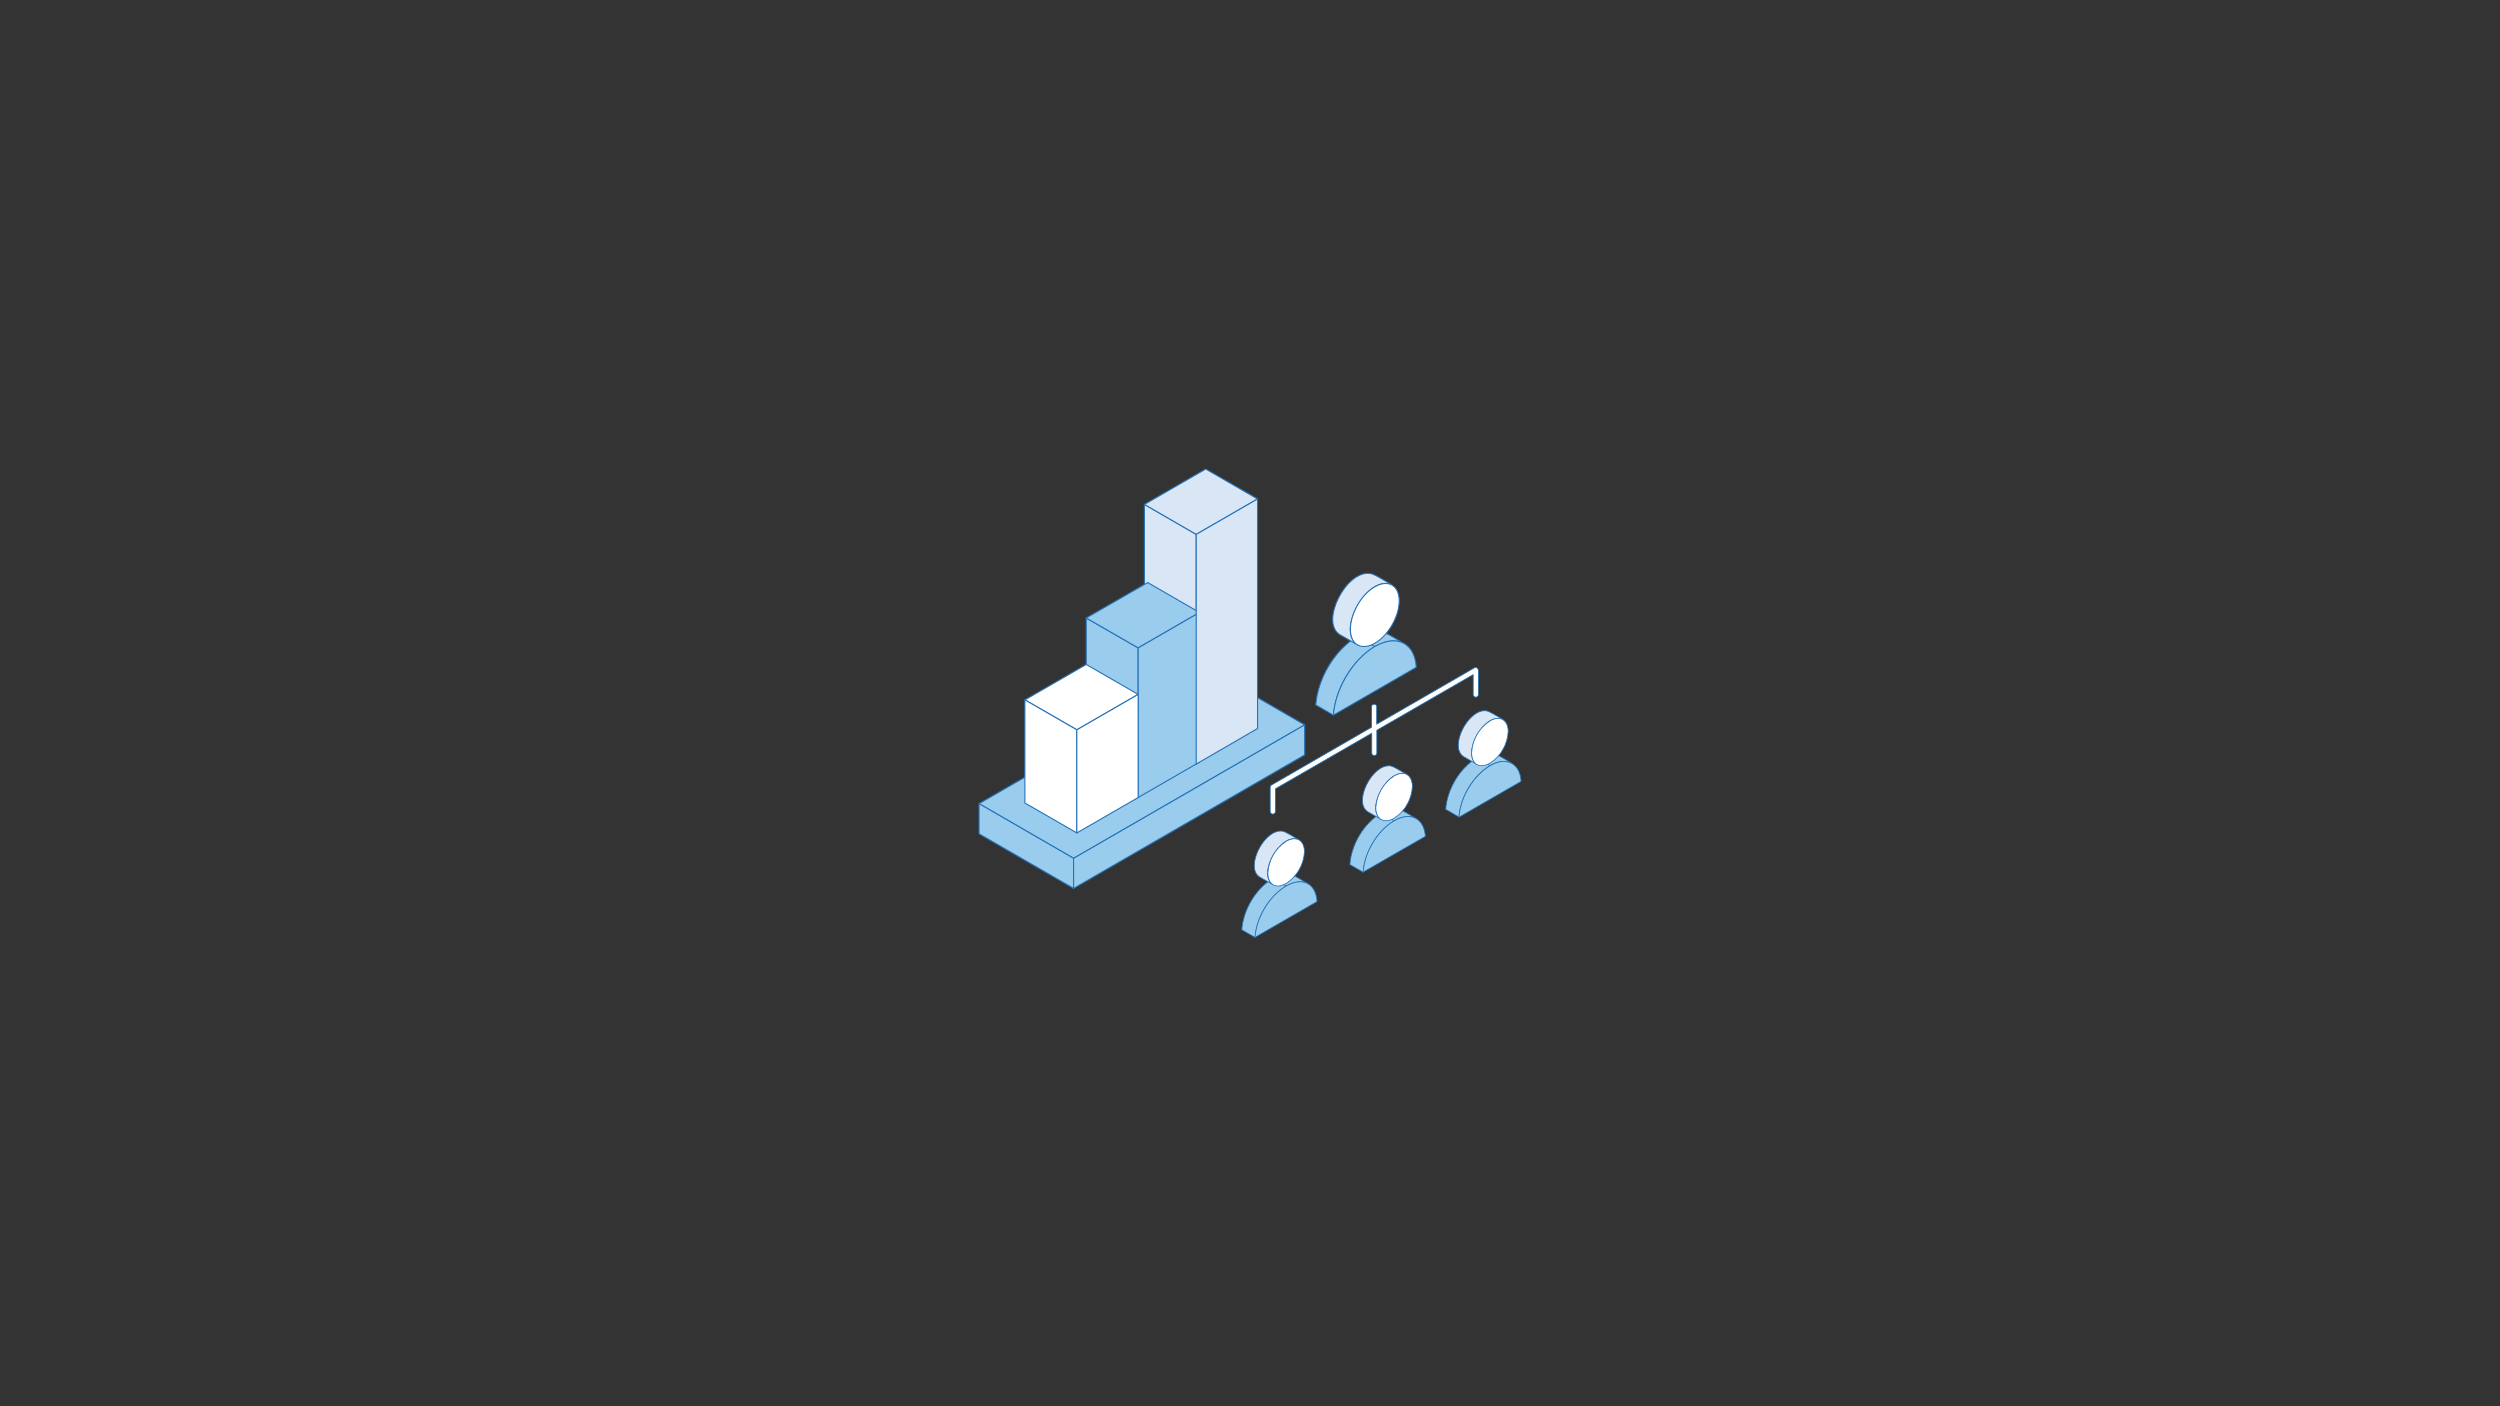 <?xml version="1.0" encoding="utf-8"?>
<!-- Generator: Adobe Illustrator 25.0.0, SVG Export Plug-In . SVG Version: 6.00 Build 0)  -->
<svg version="1.1" id="Layer_1" xmlns="http://www.w3.org/2000/svg" xmlns:xlink="http://www.w3.org/1999/xlink" x="0px" y="0px"
	 viewBox="0 0 1920 1080" style="enable-background:new 0 0 1920 1080;" xml:space="preserve">
<rect x="0" y="0" width="1920" height="1080" fill="#333333" stroke="none"/>
<style type="text/css">
	
		.st0{fill-rule:evenodd;clip-rule:evenodd;fill:#99CCED;stroke:#2572B8;stroke-width:0.85;stroke-linecap:round;stroke-linejoin:round;}
	.st1{fill:none;}
	
		.st2{fill-rule:evenodd;clip-rule:evenodd;fill:#D9E6F5;stroke:#2572B8;stroke-width:0.85;stroke-linecap:round;stroke-linejoin:round;}
	
		.st3{fill-rule:evenodd;clip-rule:evenodd;fill:#FFFFFF;stroke:#2572B8;stroke-width:0.85;stroke-linecap:round;stroke-linejoin:round;}
	
		.st4{fill-rule:evenodd;clip-rule:evenodd;fill:#99CCED;stroke:#2572B8;stroke-width:0.81;stroke-linecap:round;stroke-linejoin:round;}
	
		.st5{fill-rule:evenodd;clip-rule:evenodd;fill:#D9E6F5;stroke:#2572B8;stroke-width:0.81;stroke-linecap:round;stroke-linejoin:round;}
	
		.st6{fill-rule:evenodd;clip-rule:evenodd;fill:#FFFFFF;stroke:#2572B8;stroke-width:0.81;stroke-linecap:round;stroke-linejoin:round;}
	
		.st7{fill-rule:evenodd;clip-rule:evenodd;fill:#99CCED;stroke:#2572B8;stroke-width:0.61;stroke-linecap:round;stroke-linejoin:round;}
	
		.st8{fill-rule:evenodd;clip-rule:evenodd;fill:#D9E6F5;stroke:#2572B8;stroke-width:0.61;stroke-linecap:round;stroke-linejoin:round;}
	
		.st9{fill-rule:evenodd;clip-rule:evenodd;fill:#FFFFFF;stroke:#2572B8;stroke-width:0.61;stroke-linecap:round;stroke-linejoin:round;}
</style>
<g id="Layer_2_1_">
	<g id="Layer_1-2">
		<polygon class="st0" points="824.5,659.2 751.9,617.2 929.4,514.7 1002,556.7 		"/>
		<path class="st1" d="M756.4,617.2l68.1,39.3l172.9-99.8l-68.1-39.3L756.4,617.2z M824.5,661.4c-0.4,0-0.8-0.1-1.2-0.3l-72.6-41.9
			c-0.7-0.4-1.1-1.2-1.1-2c0-0.8,0.4-1.6,1.1-2l177.5-102.4c0.7-0.4,1.6-0.4,2.2,0l72.7,41.9c1.1,0.7,1.5,2.1,0.8,3.2
			c-0.2,0.3-0.5,0.6-0.8,0.8L825.6,661.1C825.3,661.3,824.9,661.4,824.5,661.4z"/>
		<polygon class="st0" points="824.5,682.3 751.9,640.4 751.9,617.2 824.5,659.2 		"/>
		<path class="st1" d="M754.2,639l68,39.3v-17.9l-68-39.3C754.2,621.2,754.2,639,754.2,639z M824.5,684.6c-0.4,0-0.8-0.1-1.2-0.3
			l-72.6-41.9c-0.7-0.4-1.1-1.2-1.1-2v-23.1c0-0.8,0.4-1.6,1.1-2c0.7-0.4,1.6-0.4,2.2,0l72.6,42c0.7,0.4,1.2,1.2,1.1,2v23.1
			c0,0.8-0.4,1.6-1.1,2C825.3,684.5,824.9,684.6,824.5,684.6z"/>
		<polygon class="st0" points="824.5,659.2 1002,556.7 1002,579.8 824.5,682.3 		"/>
		<path class="st1" d="M826.8,660.5v17.9l172.9-99.8l0.1-17.9C999.8,560.6,826.8,660.5,826.8,660.5z M824.5,684.6
			c-0.4,0-0.8-0.1-1.2-0.3c-0.7-0.4-1.2-1.2-1.2-2v-23.1c0-0.8,0.4-1.6,1.2-2l177.5-102.5c0.7-0.4,1.6-0.4,2.3,0
			c0.7,0.4,1.1,1.2,1.1,2v23.1c0,0.8-0.4,1.6-1.1,2L825.6,684.3C825.3,684.4,824.9,684.6,824.5,684.6z"/>
		<polygon class="st2" points="918.7,586.8 878.9,563.7 878.9,387.4 918.7,410.4 		"/>
		<path class="st1" d="M881.2,562.4l35.3,20.4V411.7l-35.3-20.4V562.4z M918.7,589c-0.4,0-0.8-0.1-1.1-0.3l-39.9-23
			c-0.7-0.4-1.1-1.2-1.2-2V387.4c0-0.8,0.4-1.6,1.2-2c0.7-0.4,1.5-0.4,2.2,0l39.9,23c0.7,0.4,1.2,1.2,1.2,2v176.4
			c0,0.8-0.4,1.6-1.2,2C919.5,588.9,919.1,589,918.7,589z"/>
		<polygon class="st2" points="918.7,410.4 878.9,387.4 926,360.2 965.8,383.2 		"/>
		<path class="st1" d="M883.4,387.4l35.3,20.4l42.6-24.6L926,362.8L883.4,387.4z M918.7,412.7c-0.4,0-0.8-0.1-1.1-0.3l-39.9-23
			c-1.1-0.6-1.5-2-0.9-3.1c0.2-0.4,0.5-0.7,0.9-0.9l47.1-27.2c0.7-0.4,1.6-0.4,2.3,0l39.9,23c1.1,0.6,1.5,2,0.9,3.1
			c-0.2,0.4-0.5,0.7-0.9,0.9l-47.1,27.2C919.5,412.6,919.1,412.7,918.7,412.7z"/>
		<polygon class="st0" points="874.1,612.5 834.2,589.5 834.2,474.6 874.1,497.6 		"/>
		<path class="st1" d="M836.5,588.2l35.3,20.4V498.9l-35.3-20.4V588.2z M874.1,614.8c-0.4,0-0.8-0.1-1.1-0.3l-39.9-23
			c-0.7-0.4-1.1-1.2-1.1-2V474.5c0-0.8,0.4-1.6,1.2-2c0.7-0.4,1.6-0.4,2.2,0l39.9,23c0.7,0.4,1.2,1.2,1.2,2v115c0,0.8-0.4,1.6-1.2,2
			C874.9,614.7,874.5,614.8,874.1,614.8z"/>
		<polygon class="st0" points="874.1,497.6 834.2,474.6 881.4,447.4 921.2,470.4 		"/>
		<path class="st1" d="M838.8,474.5l35.3,20.4l42.5-24.5L881.4,450L838.8,474.5z M874.1,499.9c-0.4,0-0.8-0.1-1.1-0.3l-39.9-23
			c-1.1-0.6-1.5-2-0.9-3c0.2-0.4,0.5-0.7,0.9-0.9l47.1-27.2c0.7-0.4,1.5-0.4,2.2,0l39.9,23c1.1,0.6,1.5,1.9,0.9,3.1
			c-0.2,0.4-0.5,0.7-0.9,0.9l-47.1,27.2C874.9,499.8,874.5,499.9,874.1,499.9z"/>
		<polygon class="st0" points="874.1,612.5 874.1,497.6 921.2,470.4 921.2,585.3 		"/>
		<path class="st1" d="M876.4,498.9v109.7L919,584V474.3L876.4,498.9z M874.1,614.8c-0.4,0-0.8-0.1-1.1-0.3c-0.7-0.4-1.2-1.2-1.2-2
			V497.6c0-0.8,0.4-1.6,1.2-2l47.1-27.2c0.7-0.4,1.6-0.4,2.2,0c0.7,0.4,1.2,1.2,1.2,2v114.9c0,0.8-0.4,1.6-1.2,2l-47.1,27.2
			C874.9,614.7,874.5,614.8,874.1,614.8z"/>
		<polygon class="st2" points="918.7,586.8 918.7,410.4 965.8,383.2 965.8,559.5 		"/>
		<path class="st1" d="M921,411.7v171.1l42.6-24.6V387.1L921,411.7z M918.7,589c-0.4,0-0.8-0.1-1.1-0.3c-0.7-0.4-1.2-1.2-1.1-2
			V410.4c0-0.8,0.4-1.6,1.1-2l47.1-27.2c0.7-0.4,1.6-0.4,2.2,0c0.7,0.4,1.2,1.2,1.2,2v176.3c0,0.8-0.4,1.6-1.2,2l-47.1,27.2
			C919.5,588.9,919.1,589,918.7,589z"/>
		<polygon class="st3" points="874.1,533.3 834.2,510.3 787.1,537.5 827,560.5 		"/>
		<path class="st1" d="M791.6,537.5l35.3,20.4l42.6-24.6l-35.3-20.4L791.6,537.5z M826.9,562.8c-0.4,0-0.8-0.1-1.1-0.3l-39.9-23
			c-1.1-0.7-1.4-2.1-0.7-3.2c0.2-0.3,0.4-0.5,0.7-0.7l47.1-27.2c0.7-0.4,1.6-0.4,2.3,0l39.9,23c0.7,0.4,1.1,1.2,1.2,2
			c0,0.8-0.4,1.6-1.2,2l-47.1,27.2C827.8,562.7,827.4,562.8,826.9,562.8L826.9,562.8z"/>
		<polygon class="st3" points="827,560.5 787.1,537.5 787.1,616.7 827,639.7 		"/>
		<path class="st1" d="M789.4,615.4l35.3,20.4v-73.8l-35.3-20.4V615.4z M827,642c-0.4,0-0.8-0.1-1.1-0.3l-39.9-23
			c-0.7-0.4-1.1-1.2-1.1-2v-79.2c0-0.8,0.4-1.6,1.1-2c0.7-0.4,1.6-0.4,2.3,0l39.9,23c0.7,0.4,1.2,1.2,1.2,2v79.2
			c0,0.8-0.4,1.6-1.2,2C827.8,641.9,827.4,642,827,642z"/>
		<polygon class="st3" points="874.1,612.5 874.1,533.3 827,560.5 827,639.7 		"/>
		<path class="st1" d="M874.1,612.5L874.1,612.5z M829.3,561.9v73.9l42.6-24.6v-73.9L829.3,561.9z M827,642c-0.4,0-0.8-0.1-1.1-0.3
			c-0.7-0.4-1.2-1.2-1.2-2v-79.2c0-0.8,0.4-1.6,1.2-2l47.1-27.2c0.7-0.4,1.6-0.4,2.2,0c0.7,0.4,1.1,1.2,1.2,2v79.2
			c0,0.8-0.4,1.6-1.2,2l-47.1,27.2C827.8,641.9,827.4,642,827,642z"/>
		<path class="st4" d="M1055.9,496.6c7.2-4,14.8-6.3,22.5-2.2c-5.6-3.3-13.9-9.1-19.6-9.8c-5.9-0.7-11.4,1.4-16.5,4.2
			c-17.6,10.7-30.2,32.2-31.8,52.6l13.6,7.9C1025.7,528.8,1038.4,507.2,1055.9,496.6z"/>
		<path class="st1" d="M1012.6,540.3l9.9,5.7c2.6-20.5,15.3-40.7,32.4-51.1c0,0,0,0,0.1,0c3.8-2,8.2-4.1,13-4.5
			c-3.4-1.9-6.8-3.5-9.4-3.9c-5.8-0.7-11.3,1.8-15.3,4C1027,500.3,1014.5,520.7,1012.6,540.3L1012.6,540.3z M1024.2,551.2
			c-0.4,0-0.7-0.1-1-0.3l-13.6-7.9c-0.7-0.4-1-1.1-1-1.9c1.6-21.5,14.8-43.3,32.7-54.2c4.7-2.6,10.9-5.4,17.8-4.5
			c4.9,0.6,11,4.4,16.4,7.7c1.4,0.9,2.8,1.7,4,2.4c0.9,0.7,1,2,0.3,2.8c-0.5,0.6-1.4,0.9-2.2,0.6c-6-3.1-12.1-2.4-20.6,2.2
			c-16.6,10.1-29.3,31.1-30.8,51.1C1026,550.4,1025.2,551.2,1024.2,551.2L1024.2,551.2z"/>
		<path class="st5" d="M1055.9,496.6L1055.9,496.6l-13.6-7.9l0,0L1055.9,496.6L1055.9,496.6z M1069.2,449.4
			c-4.1-2.4-13.4-8.6-17.1-9c-18.5-2.3-38.6,37.6-23,47.1l13.6,7.8C1025.5,484.4,1051.2,440,1069.2,449.4L1069.2,449.4z"/>
		<path class="st1" d="M1050.5,442.2c-9.3,0-19.1,11.8-23.1,23.4c-3.3,9.6-2.3,17.1,2.7,20.2l5.7,3.3c-2.1-7.4,0.6-17.2,5.3-25.3
			c4.7-8,12-15.5,19.5-17.2c-3.4-2-7-4-8.8-4.2C1051.4,442.3,1050.9,442.2,1050.5,442.2z M1042.6,497.3c-0.4,0-0.7-0.1-1-0.3
			l-13.6-7.9c-6.8-4.1-8.5-13.4-4.5-24.9c4.8-13.9,16.8-27.4,28.7-25.9c3.1,0.4,8.5,3.5,14.6,7.3c1.3,0.8,2.4,1.5,3.3,2
			c0.9,0.7,1,1.9,0.3,2.8c-0.5,0.7-1.4,0.9-2.2,0.6c-7.7-4-17.8,4.3-23.8,14.6s-8.1,23.2-0.8,27.9c0.9,0.6,1.2,1.9,0.5,2.8
			C1043.9,496.9,1043.3,497.3,1042.6,497.3L1042.6,497.3z M1055.9,498.5c-0.4,0-0.7-0.1-1-0.3l-13.6-7.9c-0.6-0.4-1-1-1-1.8
			c0-0.7,0.4-1.4,1.1-1.7c0.6-0.3,1.3-0.3,1.9,0l13.7,7.9c0.9,0.6,1.2,1.8,0.7,2.7c-0.1,0.2-0.3,0.5-0.6,0.6l0,0
			C1056.7,498.5,1056.3,498.6,1055.9,498.5L1055.9,498.5z"/>
		<path class="st4" d="M1078.5,494.3c-6-3.5-14.1-2.6-22.6,2.2c-8.8,5.1-16.8,13.8-22.5,23.8c-5.3,9.2-8.7,19.4-9.3,28.9l63.6-36.7
			C1087.2,503.6,1083.8,497.4,1078.5,494.3z"/>
		<path class="st1" d="M1070.2,494.2c-4,0-8.5,1.4-13.2,4.1c-8.2,4.8-16,12.9-21.8,23.1c-4.4,7.4-7.3,15.7-8.6,24.2l59.1-34.2
			c-0.7-7.3-3.6-12.7-8.2-15.4l0,0C1075.2,494.8,1072.7,494.1,1070.2,494.2L1070.2,494.2z M1024.2,551.2c-0.4,0-0.7-0.1-1-0.3
			c-0.6-0.4-1-1.1-0.9-1.8c0.5-9.5,3.9-20,9.5-29.7c6.2-10.7,14.5-19.4,23.2-24.5c9.2-5.3,17.8-6.1,24.5-2.2
			c6.1,3.5,9.7,10.5,10.2,19.8c0,0.7-0.3,1.4-1,1.8l-63.6,36.7C1024.8,551.1,1024.5,551.2,1024.2,551.2L1024.2,551.2z"/>
		<path class="st6" d="M1055.9,494L1055.9,494c5.2-3,9.8-8.1,13.2-14l0,0c3.4-5.9,5.5-12.5,5.5-18.5c0-6-2.1-10.2-5.5-12.1
			c-3.4-2-8.1-1.7-13.3,1.3c-5.2,3-9.9,8.1-13.2,14s-5.5,12.5-5.5,18.5s2.1,10.2,5.5,12.1C1046,497.2,1050.8,497,1055.9,494z"/>
		<path class="st1" d="M1064.3,450.1c-2.6,0.1-5.2,0.9-7.4,2.3c-4.7,2.7-9.2,7.4-12.5,13.3s-5.2,12-5.2,17.5c0,5,1.6,8.7,4.5,10.4
			c2.9,1.7,6.9,1.2,11.3-1.3c0,0,0.1-0.1,0.1-0.1l0,0c4.6-2.7,9-7.4,12.4-13.2c3.4-5.8,5.2-12,5.2-17.5c0-5-1.6-8.7-4.5-10.4
			C1067,450.4,1065.6,450.1,1064.3,450.1L1064.3,450.1z M1047.6,498.5c-2.1,0-4.1-0.5-5.9-1.5c-4.2-2.4-6.5-7.3-6.5-13.9
			c0-6.1,2-13,5.8-19.5s8.7-11.6,14-14.7c5.6-3.3,11-3.7,15.2-1.3c4.2,2.4,6.4,7.3,6.4,13.8c0,6.1-2,13-5.8,19.5s-8.7,11.6-14,14.7
			l0,0C1054.1,497.4,1050.9,498.4,1047.6,498.5z"/>
		<path class="st7" d="M987.7,680.5c5.4-3,11.1-4.7,16.9-1.7c-4.2-2.4-10.4-6.8-14.7-7.4c-4.3-0.6-8.6,1.1-12.4,3.2
			c-13.2,8-22.7,24.1-23.8,39.5l10.2,5.9C965,704.6,974.5,688.5,987.7,680.5z"/>
		<path class="st1" d="M955.2,713.3l7.4,4.3c1.9-15.4,11.5-30.5,24.3-38.3h0.1c3-1.8,6.3-2.9,9.8-3.4c-2.5-1.4-5.1-2.7-7-2.9
			c-4.4-0.5-8.4,1.3-11.5,3C966.1,683.3,956.7,698.6,955.2,713.3L955.2,713.3z M963.8,721.4c-0.3,0-0.5-0.1-0.7-0.2l-10.2-5.9
			c-0.5-0.3-0.8-0.8-0.7-1.4c1.2-16.1,11.1-32.5,24.6-40.6c3.5-1.9,8.2-4,13.3-3.4c3.7,0.5,8.3,3.3,12.3,5.8c1.1,0.7,2.1,1.3,3,1.8
			c0.7,0.4,0.9,1.4,0.5,2c-0.4,0.6-1.2,0.9-1.9,0.5c-4.5-2.3-9.1-1.8-15.5,1.6c-12.5,7.6-22,23.3-23.1,38.3c0,0.5-0.3,1-0.8,1.2
			C964.3,721.4,964.1,721.4,963.8,721.4L963.8,721.4z"/>
		<path class="st8" d="M987.7,680.5L987.7,680.5l-10.2-5.9l0,0L987.7,680.5L987.7,680.5z M997.6,645.1c-3.1-1.8-10-6.4-12.9-6.8
			c-13.9-1.7-28.9,28.2-17.2,35.3l10.2,5.9C964.9,671.4,984.2,638.1,997.6,645.1L997.6,645.1z"/>
		<path class="st1" d="M983.6,639.7c-7,0-14.3,8.8-17.3,17.5c-2.5,7.2-1.7,12.8,2,15.1l4.3,2.5c-1.6-5.5,0.5-12.9,4-19
			s9-11.6,14.6-12.9c-2.5-1.5-5.3-3-6.6-3.1C984.3,639.8,983.9,639.8,983.6,639.7L983.6,639.7z M977.8,681c-0.3,0-0.5-0.1-0.7-0.2
			l-10.2-5.9c-5.1-3.1-6.3-10-3.4-18.7c3.6-10.4,12.6-20.5,21.5-19.4c2.3,0.3,6.3,2.7,11,5.5c0.9,0.6,1.8,1.1,2.4,1.5
			c0.7,0.4,1,1.3,0.6,2s-1.3,1-2,0.6c-5.8-3-13.4,3.2-17.8,11c-4.5,7.7-6.1,17.4-0.6,20.9c0.7,0.4,0.9,1.3,0.5,2
			C978.8,680.7,978.3,681,977.8,681L977.8,681z M987.8,682c-0.3,0-0.5-0.1-0.7-0.2l-10.3-5.9c-0.5-0.3-0.8-0.8-0.7-1.3
			c0-0.5,0.3-1,0.8-1.3c0.4-0.2,1-0.2,1.4,0l10.2,5.9c0.7,0.4,1,1.3,0.6,2c-0.1,0.2-0.3,0.4-0.5,0.5l0,0
			C988.3,681.9,988,682,987.8,682L987.8,682z"/>
		<path class="st7" d="M1004.6,678.8c-4.5-2.6-10.5-2-16.9,1.7c-6.6,3.8-12.6,10.3-16.9,17.8c-3.9,6.6-6.3,14-7,21.6l47.7-27.5
			C1011.1,685.8,1008.6,681.1,1004.6,678.8z"/>
		<path class="st1" d="M998.4,678.7c-3.5,0.1-6.9,1.2-9.9,3.1c-6.1,3.6-12,9.7-16.3,17.3c-3.3,5.6-5.5,11.8-6.4,18.2l44.4-25.6
			c-0.5-5.5-2.7-9.5-6.1-11.5l0,0C1002.2,679.2,1000.3,678.7,998.4,678.7L998.4,678.7z M963.8,721.4c-0.8,0-1.5-0.7-1.5-1.5
			c0,0,0,0,0,0c0.6-7.9,3.1-15.5,7.1-22.3c4.6-8,10.8-14.5,17.4-18.4c6.9-4,13.4-4.6,18.4-1.7c4.5,2.6,7.3,7.9,7.7,14.8
			c0,0.6-0.2,1.1-0.7,1.4l-47.6,27.5C964.4,721.4,964.1,721.5,963.8,721.4L963.8,721.4z"/>
		<path class="st9" d="M987.7,678.5L987.7,678.5c4.2-2.6,7.6-6.2,10-10.5l0,0c2.5-4.2,3.9-9,4.1-13.8c0-4.5-1.6-7.7-4.1-9.1
			s-6-1.3-9.9,1c-8.3,5.4-13.5,14.4-14.1,24.3c0,4.5,1.6,7.6,4.1,9.1C980.3,681,983.8,680.8,987.7,678.5z"/>
		<path class="st1" d="M994,645.6c-2,0.1-3.9,0.7-5.5,1.7c-7.8,5.1-12.8,13.7-13.3,23.1c0,3.8,1.2,6.5,3.4,7.8s5.2,0.9,8.5-1
			c0,0,0.1,0,0.1,0l0,0c7.8-5.2,12.7-13.7,13.2-23c0-3.8-1.2-6.6-3.4-7.8C996,645.9,995,645.6,994,645.6L994,645.6z M981.4,681.9
			c-1.5,0-3.1-0.4-4.4-1.1c-3.1-1.8-4.9-5.5-4.9-10.4c0.5-10.4,6-20,14.8-25.6c4.2-2.5,8.3-2.8,11.4-1c3.2,1.8,4.9,5.5,4.9,10.4
			c-0.5,10.4-6,19.9-14.8,25.6l0,0C986.3,681.1,983.9,681.8,981.4,681.9z"/>
		<path class="st7" d="M1070.7,630.4c5.4-3,11.1-4.7,16.9-1.7c-4.2-2.4-10.4-6.8-14.7-7.4c-4.3-0.6-8.6,1.1-12.4,3.2
			c-13.2,8-22.7,24.1-23.8,39.5l10.2,5.9C1048,654.5,1057.5,638.4,1070.7,630.4z"/>
		<path class="st1" d="M1038.2,663.2l7.4,4.3c1.9-15.4,11.5-30.5,24.3-38.3h0.1c3-1.8,6.3-2.9,9.8-3.4c-2.5-1.4-5.1-2.7-7-2.9
			c-4.4-0.5-8.5,1.3-11.5,3C1049.1,633.2,1039.7,648.5,1038.2,663.2L1038.2,663.2z M1046.9,671.3c-0.3,0-0.5-0.1-0.7-0.2l-10.2-5.9
			c-0.5-0.3-0.8-0.8-0.7-1.4c1.2-16.1,11.1-32.5,24.6-40.6c3.5-1.9,8.2-4,13.3-3.4c3.7,0.5,8.3,3.3,12.3,5.8c1.1,0.7,2.1,1.3,3,1.8
			c0.7,0.4,0.9,1.4,0.5,2c-0.4,0.6-1.2,0.9-1.9,0.5c-4.5-2.3-9.1-1.8-15.5,1.6c-12.5,7.6-22,23.3-23.1,38.3c0,0.5-0.3,1-0.8,1.2
			C1047.4,671.3,1047.1,671.3,1046.9,671.3z"/>
		<path class="st8" d="M1070.7,630.4L1070.7,630.4l-10.2-5.9l0,0L1070.7,630.4L1070.7,630.4z M1080.6,595c-3.1-1.8-10-6.4-12.8-6.8
			c-13.9-1.7-29,28.2-17.2,35.3l10.2,5.9C1047.9,621.3,1067.2,587.9,1080.6,595L1080.6,595z"/>
		<path class="st1" d="M1066.6,589.6c-7,0-14.3,8.8-17.3,17.5c-2.5,7.2-1.7,12.8,2,15.1l4.3,2.5c-1.6-5.5,0.5-12.9,4-19
			c3.5-6.1,9-11.6,14.6-12.9c-2.6-1.5-5.3-3-6.6-3.2C1067.3,589.6,1066.9,589.6,1066.6,589.6L1066.6,589.6z M1060.8,630.9
			c-0.3,0-0.5-0.1-0.7-0.2l-10.2-5.9c-5.1-3.1-6.3-10-3.4-18.7c3.6-10.4,12.6-20.5,21.5-19.4c2.3,0.3,6.3,2.7,11,5.5
			c0.9,0.6,1.8,1.1,2.4,1.5c0.7,0.4,1,1.3,0.6,2c-0.4,0.7-1.3,1-2,0.6c-5.8-3-13.4,3.2-17.8,11c-4.5,7.8-6.1,17.4-0.6,20.9
			c0.7,0.4,0.9,1.3,0.5,2C1061.8,630.7,1061.3,631,1060.8,630.9L1060.8,630.9z M1070.7,631.9c-0.3,0-0.5-0.1-0.7-0.2l-10.2-5.9
			c-0.5-0.3-0.8-0.8-0.7-1.3c0-0.5,0.3-1,0.8-1.3c0.4-0.2,1-0.2,1.4,0l10.2,5.9c0.7,0.4,1,1.3,0.5,2c-0.1,0.2-0.3,0.4-0.5,0.5l0,0
			C1071.3,631.8,1071,631.9,1070.7,631.9L1070.7,631.9z"/>
		<path class="st7" d="M1087.6,628.7c-4.5-2.6-10.6-2-16.9,1.7c-6.6,3.8-12.6,10.3-16.9,17.8c-3.9,6.6-6.3,14-6.9,21.6l47.8-27.5
			C1094.2,635.7,1091.6,631,1087.6,628.7z"/>
		<path class="st1" d="M1081.4,628.6c-3.5,0.1-6.9,1.2-9.9,3.1c-6.2,3.6-12,9.7-16.3,17.3c-3.3,5.6-5.5,11.8-6.5,18.2l44.4-25.6
			c-0.5-5.5-2.7-9.5-6.1-11.5l0,0C1085.2,629,1083.3,628.6,1081.4,628.6L1081.4,628.6z M1046.9,671.3c-0.3,0-0.5-0.1-0.8-0.2
			c-0.5-0.3-0.7-0.8-0.7-1.3c0.6-7.9,3.1-15.5,7.1-22.3c4.6-8,10.8-14.5,17.4-18.4c6.9-4,13.4-4.6,18.4-1.7
			c4.5,2.6,7.3,7.9,7.7,14.8c0,0.6-0.2,1.1-0.7,1.4l-47.7,27.5C1047.4,671.3,1047.2,671.3,1046.9,671.3z"/>
		<path class="st9" d="M1070.7,628.4L1070.7,628.4c4.1-2.6,7.6-6.2,9.9-10.5l0,0c2.5-4.2,3.9-9,4.1-13.9c0-4.5-1.6-7.6-4.1-9.1
			s-6-1.3-9.9,1c-8.3,5.4-13.5,14.5-14.1,24.4c0,4.5,1.6,7.6,4.1,9.1C1063.3,630.9,1066.8,630.7,1070.7,628.4z"/>
		<path class="st1" d="M1077,595.5c-2,0.1-3.9,0.7-5.5,1.7c-7.8,5.1-12.8,13.7-13.3,23.1c0,3.8,1.2,6.5,3.4,7.8
			c2.2,1.3,5.2,0.9,8.5-1l0.1,0l0,0c7.8-5.2,12.7-13.7,13.2-23c0-3.8-1.2-6.5-3.4-7.8C1079,595.8,1078,595.5,1077,595.5L1077,595.5z
			 M1064.4,631.8c-1.5,0-3.1-0.4-4.4-1.1c-3.1-1.8-4.9-5.5-4.9-10.4c0.5-10.4,6-20,14.8-25.6c4.2-2.5,8.3-2.8,11.4-1
			s4.9,5.5,4.9,10.4c-0.5,10.4-6,19.9-14.8,25.6l0,0C1069.4,631,1066.9,631.8,1064.4,631.8z"/>
		<path class="st7" d="M1144.3,588c5.4-3,11.1-4.7,16.9-1.7c-4.2-2.5-10.4-6.8-14.7-7.4c-4.3-0.5-8.6,1.1-12.4,3.2
			c-13.2,8-22.7,24.1-23.8,39.5l10.2,5.9C1121.6,612.2,1131.2,596,1144.3,588z"/>
		<path class="st1" d="M1111.8,620.8l7.4,4.3c1.9-15.4,11.5-30.5,24.3-38.3h0.1c3-1.8,6.3-2.9,9.8-3.4c-2.5-1.4-5.1-2.7-7-2.9
			c-4.4-0.5-8.5,1.3-11.5,3C1122.7,590.9,1113.3,606.1,1111.8,620.8L1111.8,620.8z M1120.5,629c-0.3,0-0.5-0.1-0.7-0.2l-10.2-5.9
			c-0.5-0.3-0.8-0.8-0.7-1.4c1.2-16.1,11.1-32.4,24.6-40.6c3.5-1.9,8.2-4,13.3-3.4c3.7,0.5,8.3,3.3,12.3,5.8c1.1,0.7,2.1,1.3,3,1.8
			c0.7,0.4,1,1.3,0.6,2c-0.4,0.7-1.3,1-2,0.6l0,0c-4.5-2.3-9.1-1.8-15.5,1.7c-12.5,7.6-22,23.3-23.1,38.3c0,0.5-0.3,1-0.8,1.2
			C1121,628.9,1120.7,629,1120.5,629z"/>
		<path class="st8" d="M1144.3,588L1144.3,588l-10.2-5.9l0,0L1144.3,588L1144.3,588z M1154.3,552.7c-3.1-1.8-10-6.4-12.9-6.8
			c-13.9-1.7-29,28.2-17.2,35.3l10.2,5.9C1121.6,578.9,1140.8,545.6,1154.3,552.7L1154.3,552.7z"/>
		<path class="st1" d="M1140.2,547.3c-7,0-14.3,8.8-17.3,17.5c-2.5,7.2-1.7,12.8,2,15.1l4.3,2.5c-1.6-5.5,0.5-12.9,3.9-19
			c3.5-6.1,9-11.6,14.6-12.9c-2.5-1.5-5.3-3-6.6-3.1C1140.9,547.3,1140.6,547.3,1140.2,547.3L1140.2,547.3z M1134.4,588.6
			c-0.3,0-0.5-0.1-0.7-0.2l-10.2-5.9c-5.1-3.1-6.3-10.1-3.4-18.6c3.6-10.4,12.6-20.5,21.5-19.4c2.3,0.3,6.4,2.6,11,5.5l2.5,1.5
			c0.7,0.4,1,1.3,0.6,2s-1.3,1-2,0.6c-5.8-3-13.4,3.2-17.8,11c-4.5,7.7-6.1,17.4-0.6,20.9c0.7,0.4,0.9,1.4,0.4,2.1
			C1135.4,588.3,1134.9,588.6,1134.4,588.6L1134.4,588.6z M1144.3,589.6c-0.3,0-0.5-0.1-0.7-0.2l-10.2-5.9c-0.5-0.3-0.8-0.8-0.7-1.3
			c0-0.5,0.3-1,0.8-1.3c0.4-0.2,1-0.2,1.4,0l10.2,5.9c0.7,0.4,0.9,1.3,0.5,2c-0.1,0.2-0.3,0.4-0.5,0.5l0,0
			C1144.9,589.4,1144.6,589.5,1144.3,589.6L1144.3,589.6z"/>
		<path class="st7" d="M1161.2,586.4c-4.5-2.6-10.6-2-16.9,1.7c-6.6,3.9-12.6,10.4-16.9,17.9c-3.9,6.6-6.3,14-6.9,21.6l47.7-27.5
			C1167.8,593.3,1165.2,588.7,1161.2,586.4z"/>
		<path class="st1" d="M1155,586.2c-3.5,0.1-6.9,1.2-9.9,3.1c-6.2,3.6-12,9.7-16.3,17.3c-3.3,5.6-5.5,11.8-6.5,18.2l44.4-25.6
			c-0.5-5.4-2.7-9.5-6.1-11.5l0,0C1158.8,586.7,1156.9,586.2,1155,586.2L1155,586.2z M1120.5,629c-0.3,0-0.5-0.1-0.8-0.2
			c-0.5-0.3-0.7-0.8-0.7-1.3c0.6-7.9,3.1-15.5,7.1-22.3c4.7-8,10.8-14.5,17.4-18.4c6.9-4,13.4-4.6,18.4-1.7
			c4.5,2.6,7.3,7.9,7.7,14.8c0,0.6-0.2,1.1-0.7,1.3l-47.7,27.5C1121,628.9,1120.8,629,1120.5,629L1120.5,629z"/>
		<path class="st9" d="M1144.3,586.1L1144.3,586.1c4.1-2.6,7.6-6.2,9.9-10.5l0,0c2.5-4.2,3.9-9,4.1-13.8c0-4.5-1.6-7.6-4.1-9.1
			c-2.5-1.5-6.1-1.3-10,1c-8.3,5.4-13.5,14.5-14,24.4c0,4.5,1.6,7.6,4.1,9.1C1136.9,588.6,1140.5,588.3,1144.3,586.1z"/>
		<path class="st1" d="M1150.6,553.2c-2,0.1-3.9,0.7-5.5,1.7c-7.8,5.1-12.8,13.7-13.3,23.1c0,3.8,1.2,6.6,3.4,7.8
			c2.2,1.3,5.2,0.9,8.5-1h0.1l0,0c7.8-5.2,12.7-13.7,13.2-23c0-3.8-1.2-6.6-3.4-7.8C1152.7,553.5,1151.6,553.2,1150.6,553.2
			L1150.6,553.2z M1138.1,589.5c-1.5,0-3.1-0.4-4.4-1.1c-3.1-1.8-4.9-5.5-4.9-10.4c0.6-10.4,6.1-20,14.8-25.6
			c4.2-2.4,8.3-2.8,11.4-1c3.2,1.8,4.9,5.5,4.9,10.4c-0.5,10.4-6,19.9-14.8,25.6l0,0C1143,588.7,1140.6,589.4,1138.1,589.5z"/>
		<path class="st9" d="M1134.3,512.9c-0.6-0.4-1.4-0.4-2,0l-75,43.3v-13.7c-0.2-1.1-1.2-1.8-2.3-1.6c-0.8,0.1-1.5,0.8-1.6,1.6v16
			l-76.9,44.4c-0.6,0.4-1,1-1,1.7v18.3c-0.2,1.1,0.6,2.1,1.7,2.3c1.1,0.2,2.1-0.6,2.3-1.7c0-0.2,0-0.4,0-0.6v-17.1l74-42.7v14.8
			c-0.2,1.1,0.5,2.1,1.6,2.3c1.1,0.2,2.1-0.5,2.3-1.6c0-0.2,0-0.5,0-0.7v-17.1l74-42.7v15c-0.2,1.1,0.6,2.1,1.7,2.3
			c1.1,0.2,2.1-0.6,2.3-1.7c0-0.2,0-0.4,0-0.6v-18.4C1135.2,513.9,1134.9,513.3,1134.3,512.9z"/>
	</g>
</g>
</svg>
